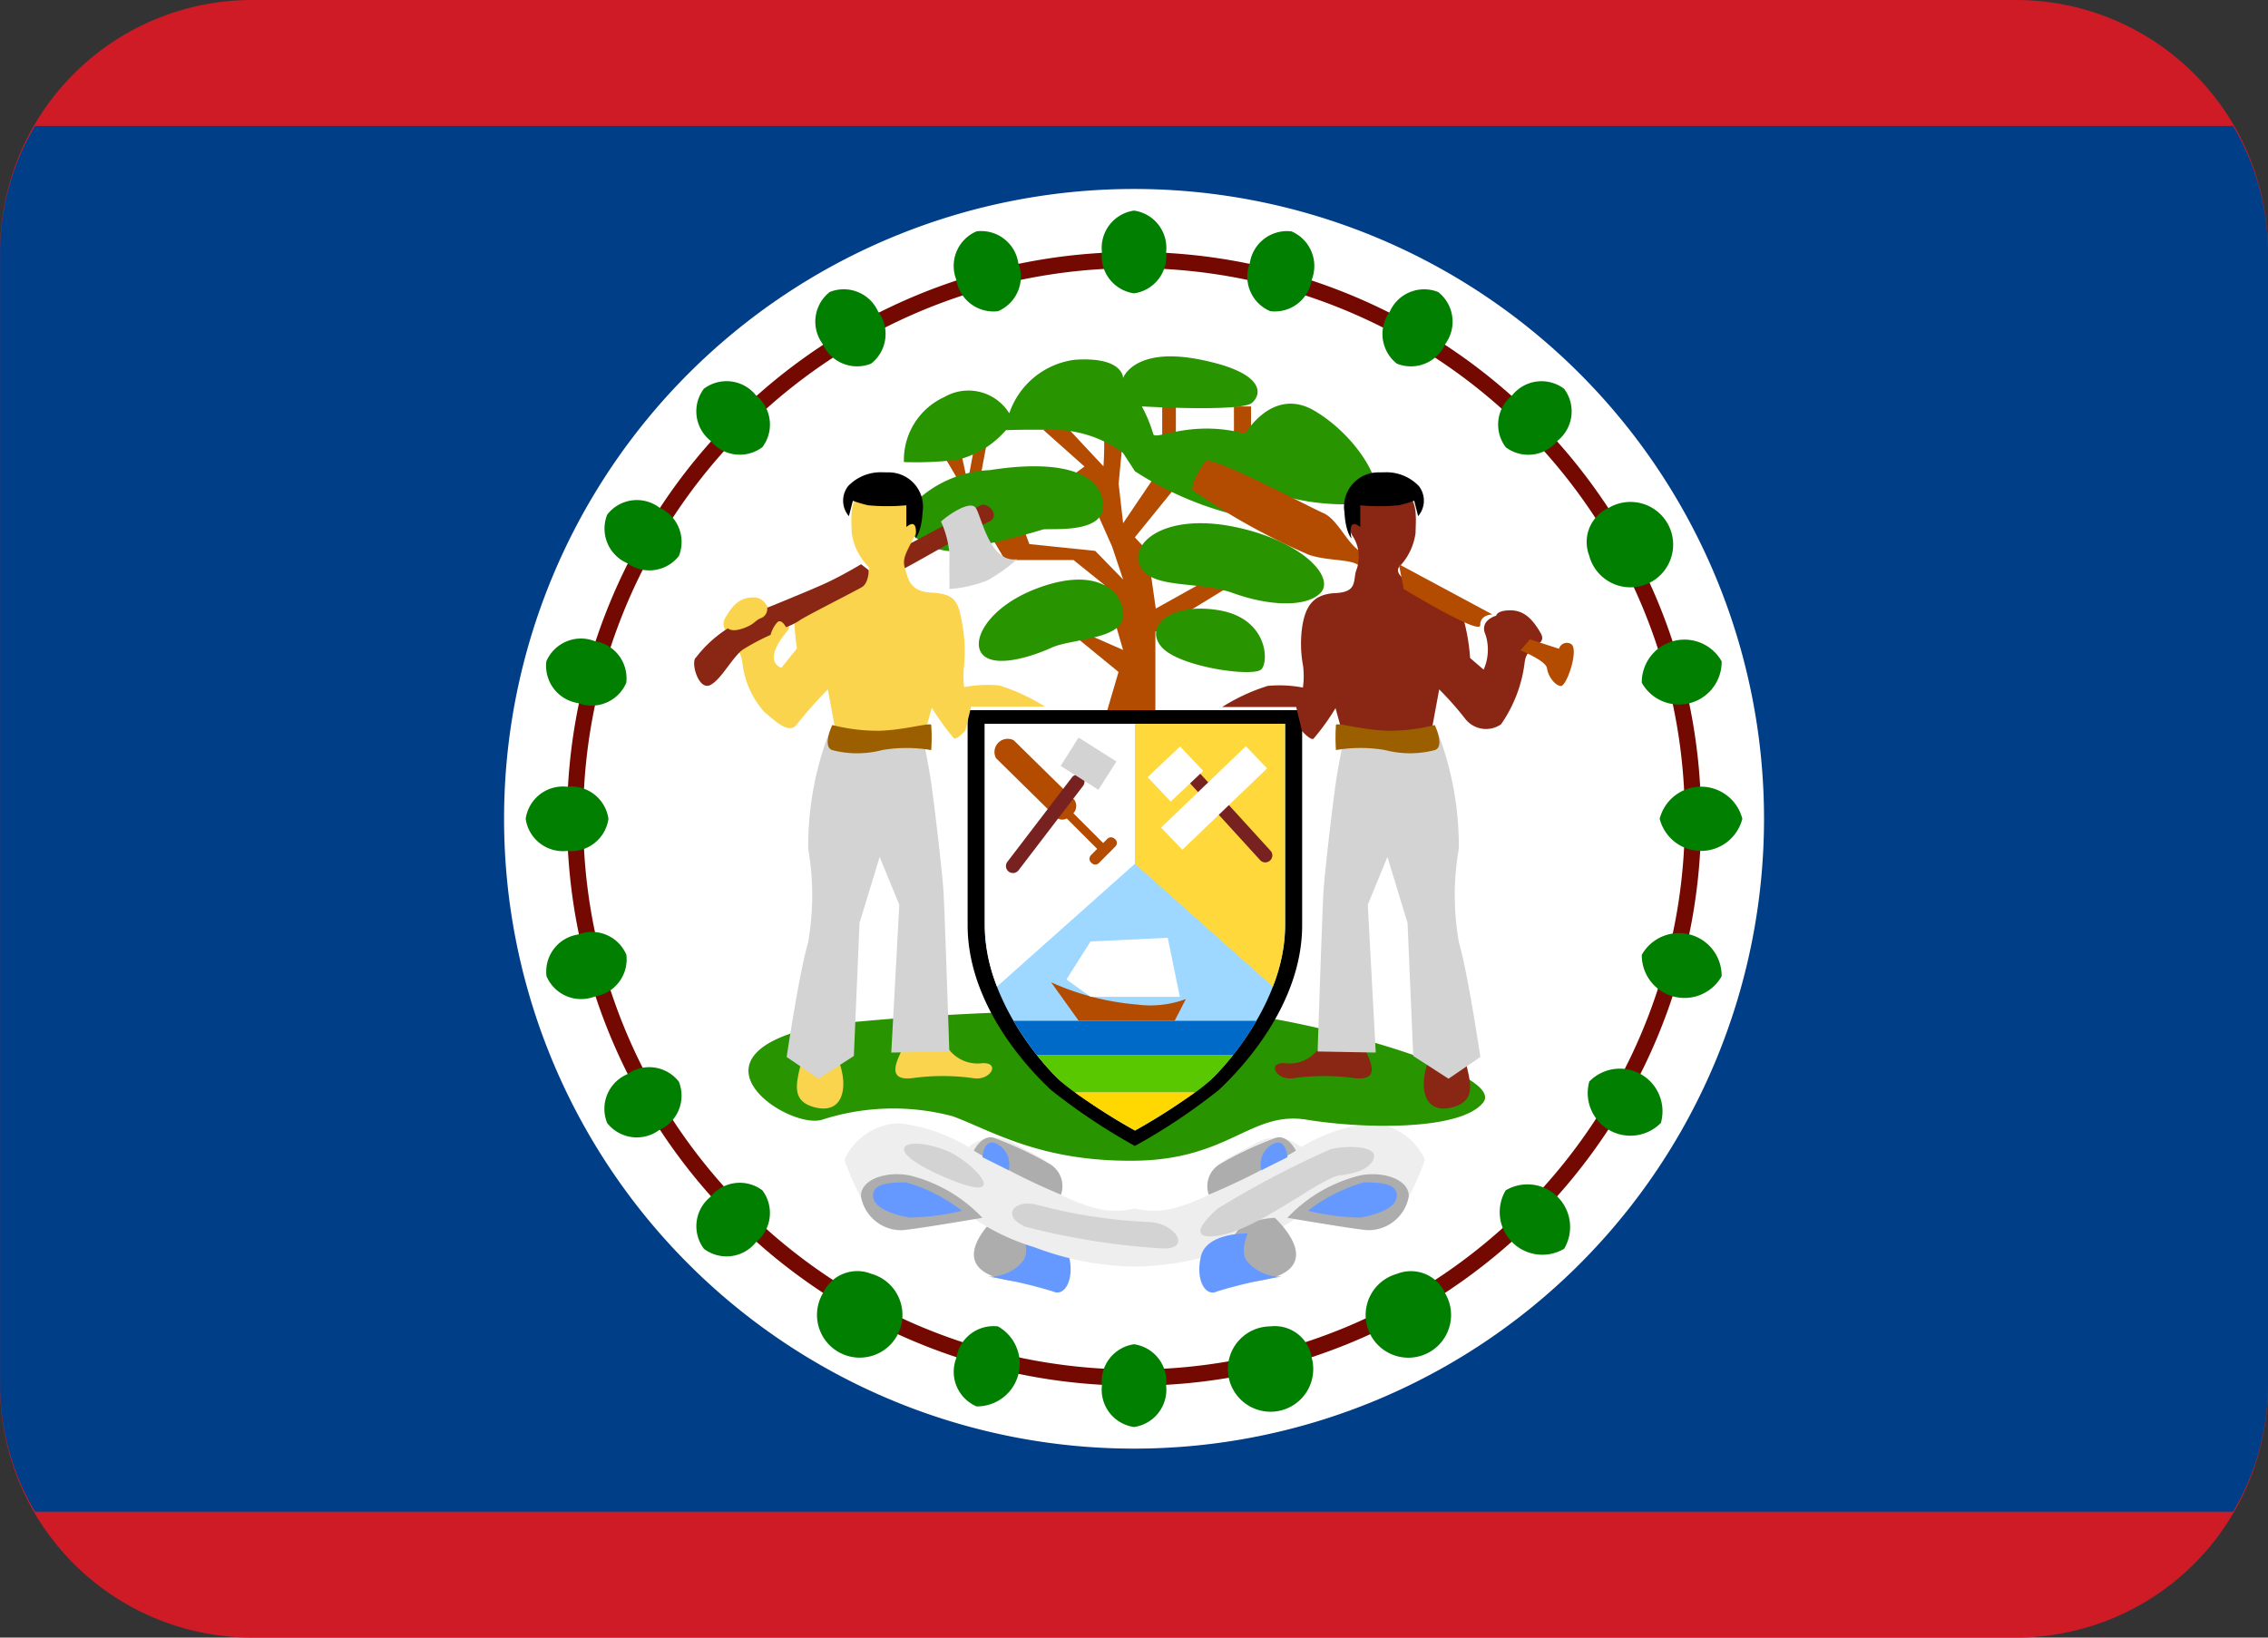 <svg id="BLZ" xmlns="http://www.w3.org/2000/svg" width="93.996" height="67.886" viewBox="0 0 93.996 67.886">
  <rect x="0" y="0" width="93.996" height="67.886" fill="#333333" stroke="none"/>
  <path id="Path_39460" data-name="Path 39460" d="M93.995,61.885A10.445,10.445,0,0,1,83.55,72.33H10.444A10.445,10.445,0,0,1,0,61.885v-47A10.445,10.445,0,0,1,10.444,4.444H83.55A10.445,10.445,0,0,1,93.995,14.889Z" transform="translate(0.001 -4.444)" fill="#ce1b26"/>
  <path id="Path_39461" data-name="Path 39461" d="M1.448,6.222A10.315,10.315,0,0,0,0,11.444v47a10.361,10.361,0,0,0,1.448,5.222h91.1a10.351,10.351,0,0,0,1.445-5.222v-47a10.353,10.353,0,0,0-1.448-5.222Z" transform="translate(0.003 -1)" fill="#003e87"/>
  <path id="Path_39462" data-name="Path 39462" d="M59.33,33.22A26.109,26.109,0,1,1,33.22,7.111,26.11,26.11,0,0,1,59.33,33.22Z" transform="translate(13.779 0.723)" fill="#fff"/>
  <path id="Path_39463" data-name="Path 39463" d="M55,31.5A23.5,23.5,0,1,1,31.5,8,23.5,23.5,0,0,1,55,31.5Z" transform="translate(15.501 2.445)" fill="#730900"/>
  <path id="Path_39464" data-name="Path 39464" d="M53.885,31.056A22.829,22.829,0,1,1,31.057,8.228,22.828,22.828,0,0,1,53.885,31.056Z" transform="translate(15.943 2.887)" fill="#fff"/>
  <path id="Path_39465" data-name="Path 39465" d="M18.208,9.131a1.56,1.56,0,0,1-1.331,1.715,1.56,1.56,0,0,1-1.331-1.715,1.56,1.56,0,0,1,1.331-1.715,1.56,1.56,0,0,1,1.331,1.715Z" transform="translate(30.122 1.314)" fill="#007f00"/>
  <path id="Path_39466" data-name="Path 39466" d="M18.208,25.131a1.56,1.56,0,0,1-1.331,1.715,1.56,1.56,0,0,1-1.331-1.715,1.56,1.56,0,0,1,1.331-1.715A1.56,1.56,0,0,1,18.208,25.131Z" transform="translate(30.122 32.31)" fill="#007f00"/>
  <path id="Path_39467" data-name="Path 39467" d="M24.717,54.443a1.561,1.561,0,0,1,1.727-1.313,1.772,1.772,0,0,1-.887,3.316A1.562,1.562,0,0,1,24.717,54.443Zm13.006-43.4a1.551,1.551,0,0,0,1.727-1.307,1.563,1.563,0,0,0-.84-2,1.558,1.558,0,0,0-1.727,1.31A1.554,1.554,0,0,0,37.723,11.041ZM19.183,51.77a1.562,1.562,0,0,1,2.009-.822,1.771,1.771,0,1,1-2.012.822ZM42.975,13.218a1.558,1.558,0,0,0,2.009-.817,1.562,1.562,0,0,0-.294-2.15,1.558,1.558,0,0,0-2.009.817A1.562,1.562,0,0,0,42.975,13.218ZM14.528,47.76a1.556,1.556,0,0,1,2.153-.27,1.561,1.561,0,0,1-.27,2.153,1.556,1.556,0,0,1-2.153.27A1.558,1.558,0,0,1,14.528,47.76ZM47.487,16.684a1.558,1.558,0,0,0,2.15-.27,1.559,1.559,0,0,0,.27-2.153,1.555,1.555,0,0,0-2.15.27,1.555,1.555,0,0,0-.27,2.15Zm-36.419,26a1.559,1.559,0,0,1,2.15.3,1.559,1.559,0,0,1-.82,2.009,1.562,1.562,0,0,1-2.15-.294A1.559,1.559,0,0,1,11.068,42.682ZM50.953,21.2a1.77,1.77,0,1,0,.82-2.012,1.557,1.557,0,0,0-.817,2.009ZM9.044,36.884a1.556,1.556,0,0,1,2,.84,1.56,1.56,0,0,1-1.31,1.73,1.557,1.557,0,0,1-2-.843A1.553,1.553,0,0,1,9.044,36.884ZM53.127,26.447a1.768,1.768,0,0,0,3.31-.887,1.769,1.769,0,0,0-3.31.887Z" transform="translate(14.916 1.856)" fill="#007f00"/>
  <path id="Path_39468" data-name="Path 39468" d="M10.847,16.878a1.56,1.56,0,0,1-1.715,1.331,1.56,1.56,0,0,1-1.715-1.331,1.56,1.56,0,0,1,1.715-1.331,1.56,1.56,0,0,1,1.715,1.331Z" transform="translate(14.37 17.066)" fill="#007f00"/>
  <path id="Path_39469" data-name="Path 39469" d="M53.875,32.086a1.767,1.767,0,0,0,3.425,0,1.767,1.767,0,0,0-3.425,0ZM9.733,24.719a1.561,1.561,0,0,1,1.313,1.727,1.562,1.562,0,0,1-2,.843,1.562,1.562,0,0,1-1.313-1.73A1.562,1.562,0,0,1,9.733,24.719Zm43.4,13.006a1.769,1.769,0,0,0,3.31.887,1.769,1.769,0,0,0-3.31-.887ZM12.406,19.182a1.56,1.56,0,0,1,.82,2.009,1.559,1.559,0,0,1-2.15.294,1.56,1.56,0,0,1-.82-2.009,1.553,1.553,0,0,1,2.15-.3ZM50.958,42.977a1.769,1.769,0,0,0,2.967,1.715,1.768,1.768,0,0,0-2.967-1.715ZM16.416,14.527a1.556,1.556,0,0,1,.27,2.153,1.561,1.561,0,0,1-2.153-.27,1.556,1.556,0,0,1-.27-2.153A1.561,1.561,0,0,1,16.416,14.527ZM47.492,47.489a1.767,1.767,0,0,0,2.423,2.42,1.767,1.767,0,0,0-2.423-2.42Zm-26-36.422a1.559,1.559,0,0,1-.3,2.15,1.559,1.559,0,0,1-2.009-.819,1.559,1.559,0,0,1,.294-2.15,1.559,1.559,0,0,1,2.009.819ZM42.98,50.952a1.77,1.77,0,1,0,2.012.82A1.559,1.559,0,0,0,42.98,50.952ZM27.292,9.043a1.556,1.556,0,0,1-.84,2,1.56,1.56,0,0,1-1.73-1.31,1.557,1.557,0,0,1,.843-2A1.556,1.556,0,0,1,27.292,9.043ZM37.729,53.128a1.769,1.769,0,1,0,1.727,1.31A1.552,1.552,0,0,0,37.729,53.128Z" transform="translate(14.91 1.857)" fill="#007f00"/>
  <path id="Path_39470" data-name="Path 39470" d="M13.3,12.406l2.591,4.421H18.73L20,17.849l.784,2.705-2.808-1.234,2.62,2.147-.632,2.15h2.159V19.8l3.525-2.159-.582-.435-2.926,1.633L21.8,16.454l-.529-.567,1.8-2.218-.928-.376L20.786,15.3,20.6,13.669l.191-2.018s-.9-.717-.82-.482a12.646,12.646,0,0,1,0,1.774l-1.7-1.821-.787.314,1.7,1.513L17.2,14.427,14.8,13.766l.461-2.453h-.493l-.426,2.312-.426-1.968-.617,1.09Zm9.106-2.37h.567V12.16h-.567Zm2.973.423h.708V11.59H25.38Z" transform="translate(25.761 6.389)" fill="#b34b00"/>
  <path id="Path_39471" data-name="Path 39471" d="M14.364,11.842c.085.214.467,1.251.467,1.251l2.729.282,1.157,1.187L18.262,13.2l-.7-1.577Z" transform="translate(27.83 9.462)" fill="#fff"/>
  <path id="Path_39472" data-name="Path 39472" d="M14.41,11.173a1.992,1.992,0,0,1,2.714.661,3.311,3.311,0,0,1,2.708-2.218c2.027-.141,2.009.755,2.009.755s.449-1.3,3.158-.77,2.626,1.43,2.174,1.806-4.556.141-4.556.141a5.816,5.816,0,0,1,.47,1.131c.047.332,1.51-.611,3.818,0,0,0,1.137-1.98,2.879-.943s2.887,3.02,2.456,3.583-3.542.188-3.895-.188a2.112,2.112,0,0,1-2.1.849,13.706,13.706,0,0,1-3.915-1.745l-.491-.758a4.862,4.862,0,0,0-2.517-.943c-1.378-.044-2.338,0-2.338,0a3.849,3.849,0,0,1-2.012,1.228,14.493,14.493,0,0,1-2.215.094,2.871,2.871,0,0,1,1.657-2.688Z" transform="translate(24.705 5.299)" fill="#289400"/>
  <path id="Path_39473" data-name="Path 39473" d="M16.238,11.184c2.714-.426,4.5,0,4.691,1.322s-2.024,1.087-2.473,1.134a29.452,29.452,0,0,1-3.892.9c-.846-.047-2.6-.9-1.322-2.121A4.732,4.732,0,0,1,16.238,11.184ZM26.627,13.59c2.667.623,3.927,2.077,3.31,2.691s-2.185.52-3.616,0-3.416-.141-3.86-1.134,1.137-2.265,4.165-1.557Zm-.908,3.4c2.027.332,2.1,2.121,1.771,2.453s-3.442-.094-4.147-.943.373-1.839,2.379-1.51Zm-7.534-.9c2.526-.955,3.61.144,3.581,1.134s-2.15.943-2.975,1.322-2.335.849-2.852.282.25-1.983,2.247-2.738Z" transform="translate(24.784 8.305)" fill="#289400"/>
  <path id="Path_39474" data-name="Path 39474" d="M14.612,21.632c-.7.693-1.768,2.141.514,2.585s1.4-1.8.913-2.174A3.013,3.013,0,0,0,14.612,21.632Z" transform="translate(26.621 28.854)" fill="#adadad"/>
  <path id="Path_39475" data-name="Path 39475" d="M15.358,21.852c.047.138.329.8,0,1.178a1.776,1.776,0,0,1-1.416.611,19.632,19.632,0,0,1,2.688.617c.473.229.9-.476.661-1.466s-1.933-.94-1.933-.94Z" transform="translate(27.012 29.28)" fill="#69f"/>
  <path id="Path_39476" data-name="Path 39476" d="M33.714,20.3a7.191,7.191,0,0,0-2.879.99,1.655,1.655,0,0,0-1.983-.1c-1.228.664-1.933.852-1.839,2.077a8.187,8.187,0,0,1-1.322.52,3.208,3.208,0,0,1-1.745.044,3.208,3.208,0,0,1-1.745-.044,7.8,7.8,0,0,1-1.319-.52c.094-1.225-.614-1.413-1.842-2.077a1.655,1.655,0,0,0-1.983.1,7.191,7.191,0,0,0-2.879-.99,2.57,2.57,0,0,0-2.265,1.51,10.443,10.443,0,0,0,.943,2.024,1.462,1.462,0,0,0,1.51.9,14.245,14.245,0,0,0,2.782-.567,9.366,9.366,0,0,0,2.644,1.275,12.129,12.129,0,0,0,4.147.8,12.034,12.034,0,0,0,4.147-.8,9.366,9.366,0,0,0,2.644-1.275,14.289,14.289,0,0,0,2.785.567,1.465,1.465,0,0,0,1.51-.9,10.177,10.177,0,0,0,.943-2.024,2.561,2.561,0,0,0-2.262-1.51Z" transform="translate(23.085 26.264)" fill="#eee"/>
  <path id="Path_39477" data-name="Path 39477" d="M16.825,21.049a28.166,28.166,0,0,0,3.61,1.824A1.065,1.065,0,0,0,20,21.619a15.084,15.084,0,0,0-2.3-1.087c-.52-.206-.875.514-.875.514Zm.355,2.785a6.151,6.151,0,0,0-3.02-1.759c-.946-.191-2.047.159-2.012.881a1.687,1.687,0,0,0,1.777,1.381c.837-.091,3.255-.505,3.255-.505Z" transform="translate(23.536 26.652)" fill="#adadad"/>
  <path id="Path_39478" data-name="Path 39478" d="M16.85,21.179s.047-.893.661-.52a.974.974,0,0,1,.426,1.06l-1.087-.54ZM16,23.4a6.814,6.814,0,0,0-2.312-1.178c-.711,0-1.416.047-1.369.587s.993.781,1.513.872A9.851,9.851,0,0,0,16,23.4Z" transform="translate(23.867 26.793)" fill="#69f"/>
  <path id="Path_39479" data-name="Path 39479" d="M19.312,21.632c.708.693,1.771,2.141-.511,2.585s-1.4-1.8-.916-2.174A3.021,3.021,0,0,1,19.312,21.632Z" transform="translate(33.527 28.854)" fill="#adadad"/>
  <path id="Path_39480" data-name="Path 39480" d="M18.923,21.852c-.047.138-.332.8,0,1.178a1.779,1.779,0,0,0,1.413.611,19.633,19.633,0,0,0-2.688.617c-.473.229-.9-.476-.658-1.466s1.933-.94,1.933-.94Z" transform="translate(32.785 29.28)" fill="#69f"/>
  <path id="Path_39481" data-name="Path 39481" d="M20.7,21.049a28.358,28.358,0,0,1-3.61,1.824,1.065,1.065,0,0,1,.435-1.254,15.216,15.216,0,0,1,2.3-1.087c.52-.206.875.514.875.514Zm-.355,2.785a6.151,6.151,0,0,1,3.02-1.759c.94-.188,2.044.159,2.012.881A1.687,1.687,0,0,1,23.6,24.336c-.843-.091-3.255-.505-3.255-.505Z" transform="translate(33.007 26.652)" fill="#adadad"/>
  <path id="Path_39482" data-name="Path 39482" d="M18.9,21.179s-.047-.893-.658-.52a.969.969,0,0,0-.426,1.06l1.084-.54Zm.849,2.221a6.814,6.814,0,0,1,2.312-1.178c.708,0,1.416.047,1.369.587s-.993.781-1.51.872A9.911,9.911,0,0,1,19.746,23.4Z" transform="translate(34.458 26.793)" fill="#69f"/>
  <path id="Path_39483" data-name="Path 39483" d="M14.5,20.866c1.1.429,2.879,2.356,0,1.134S12.8,20.2,14.5,20.866Zm3.818,2.265a21.551,21.551,0,0,0,4.526.7c1.178,0,1.933,1.231.47,1.087a29.811,29.811,0,0,1-5.516-.887C16.76,23.6,17.292,22.846,18.317,23.131Zm7.452.135a39.775,39.775,0,0,1,4.667-2.453c.849-.188,1.889-.091,1.795.332s-.614.658-1.416.755-3.4,2.265-5.046,2.5,0-1.134,0-1.134Z" transform="translate(24.711 26.826)" fill="#d3d3d3"/>
  <path id="Path_39484" data-name="Path 39484" d="M13.606,19.32A108.655,108.655,0,0,1,31.289,18.9c3.346.423,10.659,2.456,9.717,3.63s-5,1.087-7.308.708-3.208,1.654-7.123,1.7-5.9-1.231-7.546-1.842a9.593,9.593,0,0,0-5.422.144c-1.416.426-6.083-2.688,0-3.915Z" transform="translate(20.46 23.179)" fill="#289400"/>
  <path id="Path_39485" data-name="Path 39485" d="M13.652,14.467v8.915c0,3.254,2.453,5.9,3.466,6.838a25.257,25.257,0,0,0,3.466,2.312A24.793,24.793,0,0,0,24.05,30.22c1.016-.943,3.466-3.583,3.466-6.838V14.467H13.655Z" transform="translate(26.451 14.973)"/>
  <path id="Path_39486" data-name="Path 39486" d="M13.893,14.66v8.357c0,2.923,2.2,5.581,3.114,6.427A22.317,22.317,0,0,0,20.12,31.52a22.168,22.168,0,0,0,3.111-2.077c.911-.846,3.114-3.5,3.114-6.427V14.66H13.9Z" transform="translate(26.918 15.347)" fill="#9ed7ff"/>
  <path id="Path_39487" data-name="Path 39487" d="M15.263,20.264h8.142a12.277,12.277,0,0,0,.963-1.413H14.3A11.916,11.916,0,0,0,15.263,20.264Z" transform="translate(27.706 23.466)" fill="#006ac8"/>
  <path id="Path_39488" data-name="Path 39488" d="M14.63,19.332a9.825,9.825,0,0,0,.958,1.06,7.71,7.71,0,0,0,.614.493h5a6.7,6.7,0,0,0,.611-.493,10.12,10.12,0,0,0,.958-1.06H14.627Z" transform="translate(28.34 24.398)" fill="#5ac800"/>
  <path id="Path_39489" data-name="Path 39489" d="M17.662,21.441a28.823,28.823,0,0,0,2.5-1.58h-5a28.662,28.662,0,0,0,2.5,1.58Z" transform="translate(29.376 25.423)" fill="#ffd801"/>
  <path id="Path_39490" data-name="Path 39490" d="M14.4,25.551l5.719-5.093v-5.8H13.894v8.357A7.078,7.078,0,0,0,14.4,25.551Z" transform="translate(26.92 15.347)" fill="#fff"/>
  <path id="Path_39491" data-name="Path 39491" d="M21.728,25.551a7.015,7.015,0,0,0,.508-2.535V14.66H16.012v5.8l5.716,5.093Z" transform="translate(31.023 15.347)" fill="#ffd83c"/>
  <path id="Path_39492" data-name="Path 39492" d="M19.06,19.061l-.029-.026a.213.213,0,0,0-.3,0l-.176.176-1.234-1.234a.443.443,0,0,0,.029-.57l-2.5-2.456a.547.547,0,0,0-.734.743l2.5,2.458a.39.39,0,0,0,.432.041l1.26,1.26-.258.261a.216.216,0,0,0,0,.3l.029.026a.213.213,0,0,0,.3,0l.681-.684a.21.21,0,0,0,0-.3Z" transform="translate(27.164 15.737)" fill="#b34b00"/>
  <path id="Path_39493" data-name="Path 39493" d="M14.716,19.338a.291.291,0,0,1-.408.056.287.287,0,0,1-.056-.405l2.676-3.5a.287.287,0,0,1,.405-.056.293.293,0,0,1,.056.408Z" transform="translate(27.498 16.738)" fill="#782121"/>
  <path id="Path_39494" data-name="Path 39494" d="M14.965,16.028l.743-1.175,1.566.993-.746,1.175Z" transform="translate(28.994 15.721)" fill="#d3d3d3"/>
  <path id="Path_39495" data-name="Path 39495" d="M19.789,19.049a.289.289,0,0,0,.411.018.286.286,0,0,0,.018-.408L17.248,15.4a.291.291,0,1,0-.429.394Z" transform="translate(32.436 16.606)" fill="#782121"/>
  <path id="Path_39496" data-name="Path 39496" d="M16.192,16.26l1.345-1.275L18.495,16,17.15,17.27Zm.558,2.088,3.513-3.372.881.919-3.513,3.372Z" transform="translate(31.371 15.959)" fill="#fff"/>
  <path id="Path_39497" data-name="Path 39497" d="M14.835,18.309a10.776,10.776,0,0,0,3.536.916A4.235,4.235,0,0,0,20.41,19l-.464.9H15.969l-1.137-1.589Z" transform="translate(28.737 22.416)" fill="#b34b00"/>
  <path id="Path_39498" data-name="Path 39498" d="M15.046,19.409l1,.717h3.7l-.5-2.447-3.2.153Z" transform="translate(29.151 21.196)" fill="#fff"/>
  <path id="Path_39499" data-name="Path 39499" d="M12.859,13.471c1.1-.529,3.184-1.7,3.5-1.874s.849.458.355.673S13.6,14.038,12.859,14.39s0-.919,0-.919Z" transform="translate(24.274 9.354)" fill="#892614"/>
  <path id="Path_39500" data-name="Path 39500" d="M13.529,34.542c-.141,1.037-.755,2.077.426,2.4s1.4-.764,1.078-1.751S13.529,34.542,13.529,34.542Zm4.106-.056c-.188.435-.755,1.381.376,1.257a9.1,9.1,0,0,1,2.547,0c.711.117,1.134-.652.379-.623a1.5,1.5,0,0,1-1.607-.949c-.282-.7-1.695.311-1.695.311Zm-2.77-13.033-.338-1.827a18.063,18.063,0,0,0-1.281,1.445c-.329.473-.984-.211-1.363-.52a3.68,3.68,0,0,1-.9-2.05c-.094-.8-1.04-1.272-.708-1.839s.614-.849,1.181-.849.708.755.708.755,1.093.138.661.661c-1.06,1.287-.223,1.5-.223,1.5l.643-.8s-.238-1.51,0-1.792a5.773,5.773,0,0,1,2.127-.852c.473-.05,1.04-.47.825-.755a2.5,2.5,0,0,1-.684-1.419c0-.611-.214-1.933,1.166-1.742s1.853,1.084,1.475,1.839-.564.99-.426,1.416.182.943,1.1.99,1.1.341,1.24,1.143a6.543,6.543,0,0,1,.106,1.874,3.794,3.794,0,0,0,0,.9,5.217,5.217,0,0,1,1.457-.07,8.006,8.006,0,0,1,1.889.875H20.464l-.235.993s-.332.379-.473.329a9.7,9.7,0,0,1-.922-1.275l-.35,1.275-3.622-.211Z" transform="translate(19.783 8.953)" fill="#fbd44d"/>
  <path id="Path_39501" data-name="Path 39501" d="M12.889,14.756a13.154,13.154,0,0,0-.9,4.9,11.212,11.212,0,0,1-.012,3.912c-.364,1.231-.881,4.717-.881,4.717l1.322.9,1.463-.943.235-5.516.834-2.732.814,1.977-.332,6.13,2.406-.044S17.65,22.4,17.6,21.5s-.382-3.63-.5-4.479-.35-1.933-.35-1.933l-3.865-.335Z" transform="translate(21.507 15.533)" fill="#d3d3d3"/>
  <path id="Path_39502" data-name="Path 39502" d="M11.867,14.694a7.624,7.624,0,0,0,1.968.238c1.043-.032,2.112-.358,2.132-.238a7.015,7.015,0,0,1,0,1.04,5.978,5.978,0,0,0-2.038,0,4.069,4.069,0,0,1-2.062,0C11.441,15.592,11.867,14.694,11.867,14.694Z" transform="translate(22.626 15.361)" fill="#9b5f00"/>
  <path id="Path_39503" data-name="Path 39503" d="M13.753,11.111A1.423,1.423,0,0,1,15.2,12.762c-.047.849-.3,1.087-.3,1.087s.17-.919-.373-.473v-.9a8.557,8.557,0,0,1-1.58,0,4.875,4.875,0,0,1-.637-.188l-.164.637a.979.979,0,0,1-.026-1.251,1.874,1.874,0,0,1,1.4-.567Z" transform="translate(23.036 8.471)"/>
  <path id="Path_39504" data-name="Path 39504" d="M9.848,16.3a5.081,5.081,0,0,1,1.345-1.237s.141.176.637,0,.458-.317.743-.426a.411.411,0,0,0,.247-.426s1.663-.673,2.37-.993,1.522-.811,1.522-.811l.317.247s0,.529-.282.7-2.406,1.24-2.582,1.381a2.617,2.617,0,0,1-.567.282s-.176-.355-.352-.211a1.29,1.29,0,0,0-.285.529,9.663,9.663,0,0,0-1.134.6c-.426.282-.919,1.275-1.378,1.486s-.787-.864-.605-1.131Z" transform="translate(18.976 10.983)" fill="#892614"/>
  <path id="Path_39505" data-name="Path 39505" d="M13.276,12.244c.258-.247,1.21-.916,1.445-.564s.585,2.3,1.715,2.121a7.021,7.021,0,0,1-1.237.881,5.317,5.317,0,0,1-1.569.355s-.012-.919,0-1.448a4.109,4.109,0,0,0-.352-1.345Z" transform="translate(25.722 9.38)" fill="#d3d3d3"/>
  <path id="Path_39506" data-name="Path 39506" d="M17.378,10.958c.388-.176,4.227,1.874,4.873,2.156s1.034,1.416,1.674,1.662.106.67-.282.458-1.24-.141-1.986-.388a27.48,27.48,0,0,1-4.823-2.682c-.109-.317.543-1.21.543-1.21Z" transform="translate(32.593 8.155)" fill="#b34b00"/>
  <path id="Path_39507" data-name="Path 39507" d="M27.234,34.538c.141,1.037.755,2.077-.426,2.4s-1.4-.764-1.072-1.751S27.234,34.538,27.234,34.538Zm-4.1-.056c.188.435.752,1.381-.379,1.257a9.126,9.126,0,0,0-2.55,0c-.708.117-1.131-.652-.376-.623a1.491,1.491,0,0,0,1.6-.949c.288-.7,1.7.311,1.7.311ZM25.9,21.449l.338-1.827a13.1,13.1,0,0,1,1.09,1.234,1.094,1.094,0,0,0,1.472.214A5.688,5.688,0,0,0,29.78,18.5c.094-.8.987-.661.655-1.228s-.681-.928-1.248-.928-.587.223-.587.223-.72.188-.438.8a2.04,2.04,0,0,1-.082,1.436l-.561-.482a8.37,8.37,0,0,0-.414-2.085A4.063,4.063,0,0,0,25.4,15.3c-.47-.05-1.037-.47-.825-.755a2.483,2.483,0,0,0,.684-1.419c0-.611.217-1.933-1.163-1.742s-1.853,1.084-1.472,1.839a1.571,1.571,0,0,1,.176,1.463c-.141.426.062.9-.858.943s-1.231.532-1.372,1.334a4.983,4.983,0,0,0,.026,1.683,3.442,3.442,0,0,1-.006.9,5.206,5.206,0,0,0-1.457-.07,8.006,8.006,0,0,0-1.889.875h3.067l.238.993s.329.379.473.329a9.391,9.391,0,0,0,.919-1.275l.352,1.275,3.616-.211Z" transform="translate(33.409 8.957)" fill="#892614"/>
  <path id="Path_39508" data-name="Path 39508" d="M23.542,14.756a13.154,13.154,0,0,1,.9,4.9,11.142,11.142,0,0,0,.012,3.912c.364,1.231.881,4.717.881,4.717l-1.319.9-1.463-.943-.235-5.516-.834-2.732-.814,1.977L21,28.1l-2.409-.044s.188-5.66.238-6.553.382-3.63.5-4.479.352-1.933.352-1.933l3.865-.335Z" transform="translate(36.017 15.533)" fill="#d3d3d3"/>
  <path id="Path_39509" data-name="Path 39509" d="M22.96,14.694A7.589,7.589,0,0,1,21,14.931c-1.04-.032-2.112-.358-2.135-.238a7.949,7.949,0,0,0,0,1.04,6,6,0,0,1,2.041,0,4.055,4.055,0,0,0,2.059,0C23.389,15.592,22.96,14.694,22.96,14.694Z" transform="translate(36.502 15.361)" fill="#9b5f00"/>
  <path id="Path_39510" data-name="Path 39510" d="M20.416,11.111a1.426,1.426,0,0,0-1.445,1.651c.047.849.291,1.087.291,1.087s-.2-.919.364-.473v-.9a8.656,8.656,0,0,0,1.589,0,5.38,5.38,0,0,0,.646-.188l.164.637a.983.983,0,0,0,.026-1.251,1.869,1.869,0,0,0-1.392-.567Z" transform="translate(36.749 8.471)"/>
  <path id="Path_39511" data-name="Path 39511" d="M19.74,12.408l3.874,2.08s-.514,0-.505.444-3.172-1.5-3.172-1.5l-.2-1.025Zm5.434,3.114,1.2.388a.338.338,0,0,1,.493-.2c.355.2-.176,1.771-.423,1.745s-.529-.417-.567-.734-1.1-.743-1.1-.743l.388-.458Z" transform="translate(38.239 10.984)" fill="#b34b00"/>
</svg>

